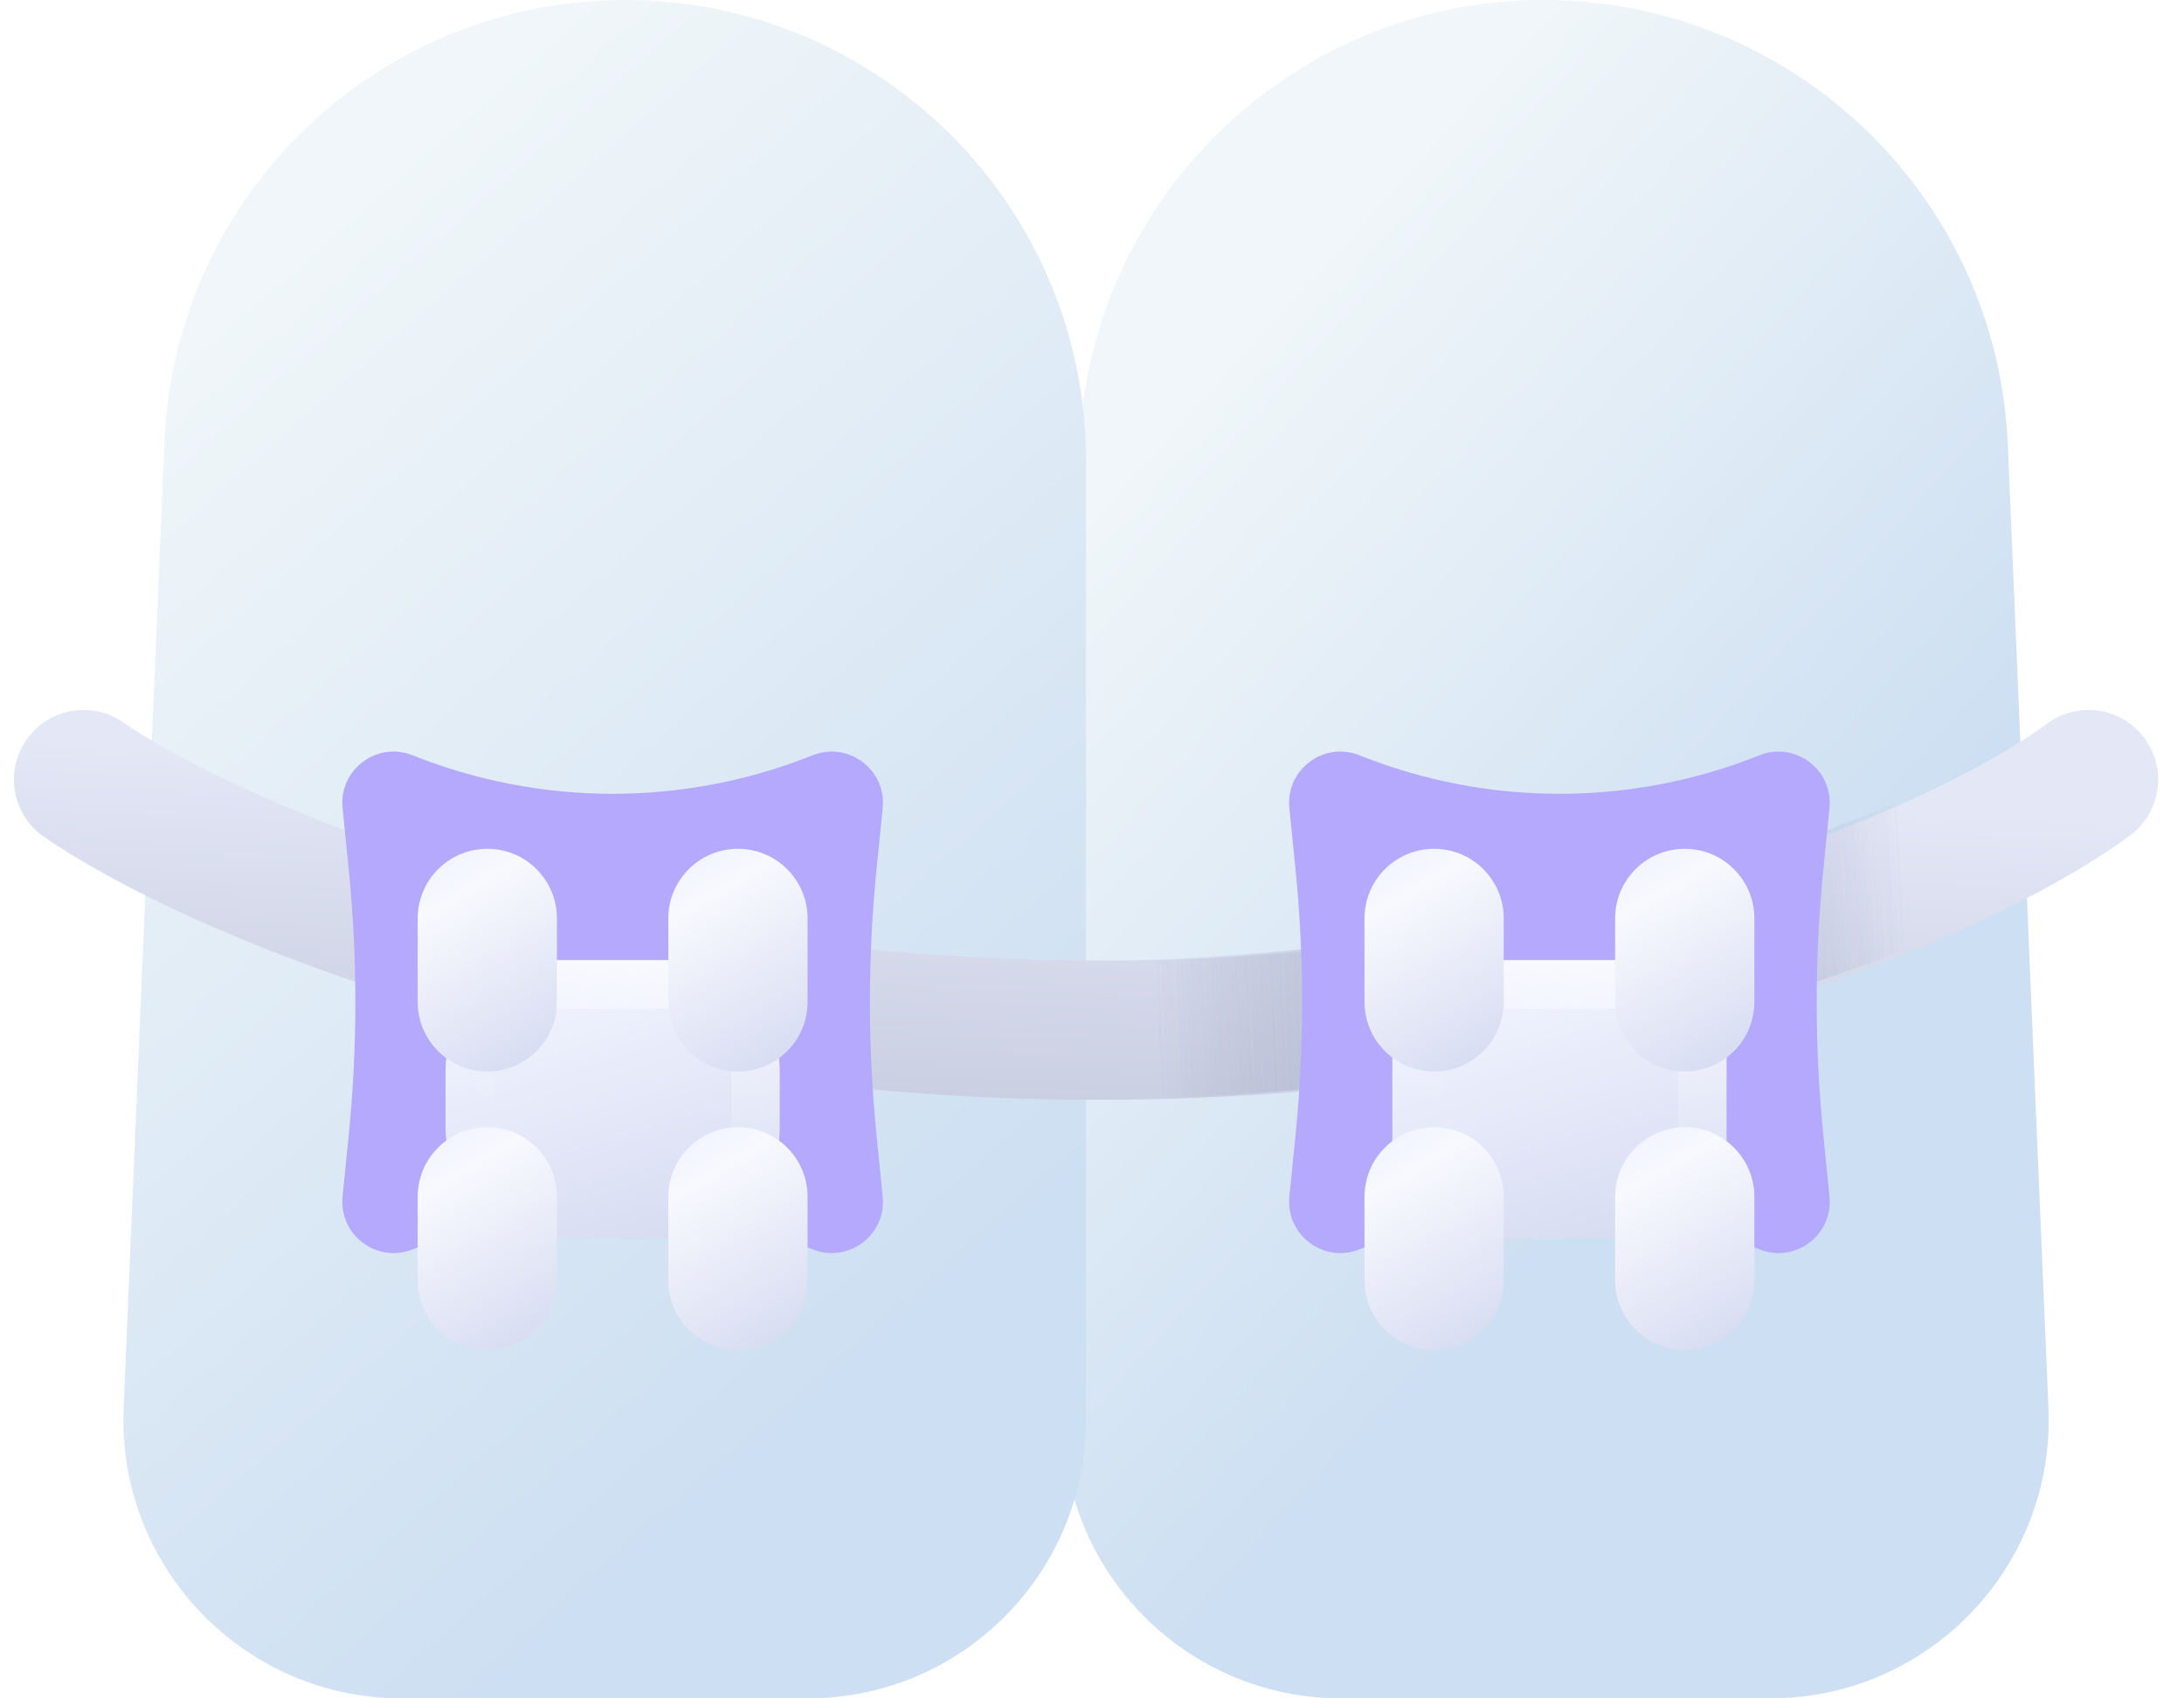 <svg width="90" height="70" viewBox="0 0 90 70" fill="none" xmlns="http://www.w3.org/2000/svg">
<rect x="42.459" y="22.951" width="11.475" height="6.885" rx="2" transform="rotate(90 42.459 22.951)" fill="url(#paint0_linear_12_489)"/>
<rect x="57.377" y="22.951" width="11.475" height="6.885" rx="2" transform="rotate(90 57.377 22.951)" fill="url(#paint1_linear_12_489)"/>
<path d="M82.74 18.339C82.308 8.088 73.872 8.4367e-07 63.612 0C53.164 -8.59112e-07 44.646 8.376 44.469 18.823L43.803 58.331C43.695 64.744 48.864 70 55.277 70H72.949C79.476 70 84.689 64.563 84.414 58.041L82.74 18.339Z" fill="url(#paint2_linear_12_489)"/>
<path d="M6.776 18.197C7.205 8.025 15.576 8.37145e-07 25.756 0C36.249 -8.62757e-07 44.754 8.506 44.754 18.998L44.754 58.525C44.754 64.862 39.616 70 33.279 70H16.56C10.033 70 4.82 64.563 5.095 58.041L6.776 18.197Z" fill="url(#paint3_linear_12_489)"/>
<path fill-rule="evenodd" clip-rule="evenodd" d="M1.079 30.506C1.976 29.2 3.762 28.869 5.068 29.767C9.568 32.861 24.374 39.59 45.291 39.59C66.209 39.59 80.258 32.861 84.359 29.825C85.632 28.883 87.428 29.151 88.371 30.424C89.314 31.697 89.046 33.494 87.773 34.437C82.573 38.286 67.293 45.328 45.291 45.328C23.286 45.328 7.332 38.287 1.817 34.495C0.512 33.597 0.181 31.811 1.079 30.506Z" fill="url(#paint4_linear_12_489)"/>
<path fill-rule="evenodd" clip-rule="evenodd" d="M88.43 30.506C87.532 29.2 85.746 28.869 84.44 29.767C79.94 32.861 65.134 39.59 44.218 39.59C23.299 39.59 9.25 32.861 5.15 29.825C3.876 28.883 2.08 29.151 1.137 30.424C0.194 31.697 0.462 33.494 1.736 34.437C6.935 38.286 22.215 45.328 44.218 45.328C66.222 45.328 82.176 38.287 87.691 34.495C88.996 33.597 89.327 31.811 88.43 30.506Z" fill="url(#paint5_radial_12_489)" fill-opacity="0.3"/>
<path fill-rule="evenodd" clip-rule="evenodd" d="M88.43 30.506C87.532 29.2 85.746 28.869 84.44 29.767C79.94 32.861 65.134 39.59 44.218 39.59C23.299 39.59 9.25 32.861 5.15 29.825C3.876 28.883 2.08 29.151 1.137 30.424C0.194 31.697 0.462 33.494 1.736 34.437C6.935 38.286 22.215 45.328 44.218 45.328C66.222 45.328 82.176 38.287 87.691 34.495C88.996 33.597 89.327 31.811 88.43 30.506Z" fill="url(#paint6_radial_12_489)" fill-opacity="0.3"/>
<path d="M14.117 33.302C13.959 31.724 15.532 30.541 17.005 31.13C22.295 33.246 28.197 33.246 33.487 31.13C34.96 30.541 36.532 31.724 36.375 33.302L36.12 35.844C35.757 39.48 35.757 43.143 36.12 46.779L36.375 49.321C36.532 50.899 34.96 52.082 33.487 51.493C28.197 49.377 22.295 49.377 17.005 51.493C15.532 52.082 13.959 50.899 14.117 49.321L14.371 46.779C14.735 43.143 14.735 39.48 14.371 35.844L14.117 33.302Z" fill="#B4A9FC"/>
<g filter="url(#filter0_d_12_489)">
<path d="M18.361 40.164C18.361 37.629 20.416 35.574 22.951 35.574H27.541C30.076 35.574 32.131 37.629 32.131 40.164V42.459C32.131 44.994 30.076 47.049 27.541 47.049H22.951C20.416 47.049 18.361 44.994 18.361 42.459V40.164Z" fill="url(#paint7_linear_12_489)"/>
<path d="M19.361 40.164C19.361 38.181 20.968 36.574 22.951 36.574H27.541C29.524 36.574 31.131 38.181 31.131 40.164V42.459C31.131 44.442 29.524 46.049 27.541 46.049H22.951C20.968 46.049 19.361 44.442 19.361 42.459V40.164Z" stroke="url(#paint8_radial_12_489)" stroke-width="2"/>
</g>
<g filter="url(#filter1_d_12_489)">
<path d="M27.541 33.852C27.541 32.268 28.826 30.984 30.41 30.984C31.994 30.984 33.279 32.268 33.279 33.852V37.295C33.279 38.88 31.994 40.164 30.41 40.164C28.826 40.164 27.541 38.88 27.541 37.295V33.852Z" fill="url(#paint9_linear_12_489)"/>
</g>
<g filter="url(#filter2_d_12_489)">
<path d="M27.541 45.328C27.541 43.743 28.826 42.459 30.41 42.459C31.994 42.459 33.279 43.743 33.279 45.328V48.77C33.279 50.355 31.994 51.639 30.41 51.639C28.826 51.639 27.541 50.355 27.541 48.77V45.328Z" fill="url(#paint10_linear_12_489)"/>
</g>
<g filter="url(#filter3_d_12_489)">
<path d="M17.213 45.328C17.213 43.743 18.498 42.459 20.082 42.459C21.666 42.459 22.951 43.743 22.951 45.328V48.77C22.951 50.355 21.666 51.639 20.082 51.639C18.498 51.639 17.213 50.355 17.213 48.77V45.328Z" fill="url(#paint11_linear_12_489)"/>
</g>
<g filter="url(#filter4_d_12_489)">
<path d="M17.213 33.852C17.213 32.268 18.498 30.984 20.082 30.984C21.666 30.984 22.951 32.268 22.951 33.852V37.295C22.951 38.88 21.666 40.164 20.082 40.164C18.498 40.164 17.213 38.88 17.213 37.295V33.852Z" fill="url(#paint12_linear_12_489)"/>
</g>
<path d="M53.133 33.302C52.976 31.724 54.548 30.541 56.021 31.13C61.312 33.246 67.213 33.246 72.503 31.13C73.976 30.541 75.549 31.724 75.391 33.302L75.137 35.844C74.773 39.48 74.773 43.143 75.137 46.779L75.391 49.321C75.549 50.899 73.976 52.082 72.503 51.493C67.213 49.377 61.312 49.377 56.021 51.493C54.548 52.082 52.976 50.899 53.133 49.321L53.388 46.779C53.751 43.143 53.751 39.48 53.388 35.844L53.133 33.302Z" fill="#B4A9FC"/>
<g filter="url(#filter5_d_12_489)">
<rect x="57.377" y="35.574" width="13.771" height="11.475" rx="4" fill="url(#paint13_linear_12_489)"/>
<rect x="58.377" y="36.574" width="11.771" height="9.475" rx="3" stroke="url(#paint14_radial_12_489)" stroke-width="2"/>
</g>
<g filter="url(#filter6_d_12_489)">
<path d="M66.557 33.852C66.557 32.268 67.842 30.984 69.426 30.984C71.011 30.984 72.295 32.268 72.295 33.852V37.295C72.295 38.88 71.011 40.164 69.426 40.164C67.842 40.164 66.557 38.88 66.557 37.295V33.852Z" fill="url(#paint15_linear_12_489)"/>
</g>
<g filter="url(#filter7_d_12_489)">
<path d="M66.557 45.328C66.557 43.743 67.842 42.459 69.426 42.459C71.011 42.459 72.295 43.743 72.295 45.328V48.77C72.295 50.355 71.011 51.639 69.426 51.639C67.842 51.639 66.557 50.355 66.557 48.77V45.328Z" fill="url(#paint16_linear_12_489)"/>
</g>
<g filter="url(#filter8_d_12_489)">
<path d="M56.23 45.328C56.23 43.743 57.514 42.459 59.098 42.459C60.683 42.459 61.967 43.743 61.967 45.328V48.77C61.967 50.355 60.683 51.639 59.098 51.639C57.514 51.639 56.23 50.355 56.23 48.77V45.328Z" fill="url(#paint17_linear_12_489)"/>
</g>
<g filter="url(#filter9_d_12_489)">
<path d="M56.23 33.852C56.23 32.268 57.514 30.984 59.098 30.984C60.683 30.984 61.967 32.268 61.967 33.852V37.295C61.967 38.88 60.683 40.164 59.098 40.164C57.514 40.164 56.23 38.88 56.23 37.295V33.852Z" fill="url(#paint18_linear_12_489)"/>
</g>
<defs>
<filter id="filter0_d_12_489" x="10.361" y="31.574" width="29.77" height="27.475" filterUnits="userSpaceOnUse" color-interpolation-filters="sRGB">
<feFlood flood-opacity="0" result="BackgroundImageFix"/>
<feColorMatrix in="SourceAlpha" type="matrix" values="0 0 0 0 0 0 0 0 0 0 0 0 0 0 0 0 0 0 127 0" result="hardAlpha"/>
<feOffset dy="4"/>
<feGaussianBlur stdDeviation="4"/>
<feComposite in2="hardAlpha" operator="out"/>
<feColorMatrix type="matrix" values="0 0 0 0 0.148 0 0 0 0 0.236 0 0 0 0 0.585 0 0 0 0.13 0"/>
<feBlend mode="normal" in2="BackgroundImageFix" result="effect1_dropShadow_12_489"/>
<feBlend mode="normal" in="SourceGraphic" in2="effect1_dropShadow_12_489" result="shape"/>
</filter>
<filter id="filter1_d_12_489" x="19.541" y="26.984" width="21.738" height="25.18" filterUnits="userSpaceOnUse" color-interpolation-filters="sRGB">
<feFlood flood-opacity="0" result="BackgroundImageFix"/>
<feColorMatrix in="SourceAlpha" type="matrix" values="0 0 0 0 0 0 0 0 0 0 0 0 0 0 0 0 0 0 127 0" result="hardAlpha"/>
<feOffset dy="4"/>
<feGaussianBlur stdDeviation="4"/>
<feComposite in2="hardAlpha" operator="out"/>
<feColorMatrix type="matrix" values="0 0 0 0 0.148 0 0 0 0 0.236 0 0 0 0 0.585 0 0 0 0.13 0"/>
<feBlend mode="normal" in2="BackgroundImageFix" result="effect1_dropShadow_12_489"/>
<feBlend mode="normal" in="SourceGraphic" in2="effect1_dropShadow_12_489" result="shape"/>
</filter>
<filter id="filter2_d_12_489" x="19.541" y="38.459" width="21.738" height="25.18" filterUnits="userSpaceOnUse" color-interpolation-filters="sRGB">
<feFlood flood-opacity="0" result="BackgroundImageFix"/>
<feColorMatrix in="SourceAlpha" type="matrix" values="0 0 0 0 0 0 0 0 0 0 0 0 0 0 0 0 0 0 127 0" result="hardAlpha"/>
<feOffset dy="4"/>
<feGaussianBlur stdDeviation="4"/>
<feComposite in2="hardAlpha" operator="out"/>
<feColorMatrix type="matrix" values="0 0 0 0 0.148 0 0 0 0 0.236 0 0 0 0 0.585 0 0 0 0.13 0"/>
<feBlend mode="normal" in2="BackgroundImageFix" result="effect1_dropShadow_12_489"/>
<feBlend mode="normal" in="SourceGraphic" in2="effect1_dropShadow_12_489" result="shape"/>
</filter>
<filter id="filter3_d_12_489" x="9.213" y="38.459" width="21.738" height="25.18" filterUnits="userSpaceOnUse" color-interpolation-filters="sRGB">
<feFlood flood-opacity="0" result="BackgroundImageFix"/>
<feColorMatrix in="SourceAlpha" type="matrix" values="0 0 0 0 0 0 0 0 0 0 0 0 0 0 0 0 0 0 127 0" result="hardAlpha"/>
<feOffset dy="4"/>
<feGaussianBlur stdDeviation="4"/>
<feComposite in2="hardAlpha" operator="out"/>
<feColorMatrix type="matrix" values="0 0 0 0 0.148 0 0 0 0 0.236 0 0 0 0 0.585 0 0 0 0.13 0"/>
<feBlend mode="normal" in2="BackgroundImageFix" result="effect1_dropShadow_12_489"/>
<feBlend mode="normal" in="SourceGraphic" in2="effect1_dropShadow_12_489" result="shape"/>
</filter>
<filter id="filter4_d_12_489" x="9.213" y="26.984" width="21.738" height="25.18" filterUnits="userSpaceOnUse" color-interpolation-filters="sRGB">
<feFlood flood-opacity="0" result="BackgroundImageFix"/>
<feColorMatrix in="SourceAlpha" type="matrix" values="0 0 0 0 0 0 0 0 0 0 0 0 0 0 0 0 0 0 127 0" result="hardAlpha"/>
<feOffset dy="4"/>
<feGaussianBlur stdDeviation="4"/>
<feComposite in2="hardAlpha" operator="out"/>
<feColorMatrix type="matrix" values="0 0 0 0 0.148 0 0 0 0 0.236 0 0 0 0 0.585 0 0 0 0.13 0"/>
<feBlend mode="normal" in2="BackgroundImageFix" result="effect1_dropShadow_12_489"/>
<feBlend mode="normal" in="SourceGraphic" in2="effect1_dropShadow_12_489" result="shape"/>
</filter>
<filter id="filter5_d_12_489" x="49.377" y="31.574" width="29.77" height="27.475" filterUnits="userSpaceOnUse" color-interpolation-filters="sRGB">
<feFlood flood-opacity="0" result="BackgroundImageFix"/>
<feColorMatrix in="SourceAlpha" type="matrix" values="0 0 0 0 0 0 0 0 0 0 0 0 0 0 0 0 0 0 127 0" result="hardAlpha"/>
<feOffset dy="4"/>
<feGaussianBlur stdDeviation="4"/>
<feComposite in2="hardAlpha" operator="out"/>
<feColorMatrix type="matrix" values="0 0 0 0 0.148 0 0 0 0 0.236 0 0 0 0 0.585 0 0 0 0.13 0"/>
<feBlend mode="normal" in2="BackgroundImageFix" result="effect1_dropShadow_12_489"/>
<feBlend mode="normal" in="SourceGraphic" in2="effect1_dropShadow_12_489" result="shape"/>
</filter>
<filter id="filter6_d_12_489" x="58.557" y="26.984" width="21.738" height="25.18" filterUnits="userSpaceOnUse" color-interpolation-filters="sRGB">
<feFlood flood-opacity="0" result="BackgroundImageFix"/>
<feColorMatrix in="SourceAlpha" type="matrix" values="0 0 0 0 0 0 0 0 0 0 0 0 0 0 0 0 0 0 127 0" result="hardAlpha"/>
<feOffset dy="4"/>
<feGaussianBlur stdDeviation="4"/>
<feComposite in2="hardAlpha" operator="out"/>
<feColorMatrix type="matrix" values="0 0 0 0 0.148 0 0 0 0 0.236 0 0 0 0 0.585 0 0 0 0.13 0"/>
<feBlend mode="normal" in2="BackgroundImageFix" result="effect1_dropShadow_12_489"/>
<feBlend mode="normal" in="SourceGraphic" in2="effect1_dropShadow_12_489" result="shape"/>
</filter>
<filter id="filter7_d_12_489" x="58.557" y="38.459" width="21.738" height="25.18" filterUnits="userSpaceOnUse" color-interpolation-filters="sRGB">
<feFlood flood-opacity="0" result="BackgroundImageFix"/>
<feColorMatrix in="SourceAlpha" type="matrix" values="0 0 0 0 0 0 0 0 0 0 0 0 0 0 0 0 0 0 127 0" result="hardAlpha"/>
<feOffset dy="4"/>
<feGaussianBlur stdDeviation="4"/>
<feComposite in2="hardAlpha" operator="out"/>
<feColorMatrix type="matrix" values="0 0 0 0 0.148 0 0 0 0 0.236 0 0 0 0 0.585 0 0 0 0.13 0"/>
<feBlend mode="normal" in2="BackgroundImageFix" result="effect1_dropShadow_12_489"/>
<feBlend mode="normal" in="SourceGraphic" in2="effect1_dropShadow_12_489" result="shape"/>
</filter>
<filter id="filter8_d_12_489" x="48.23" y="38.459" width="21.738" height="25.18" filterUnits="userSpaceOnUse" color-interpolation-filters="sRGB">
<feFlood flood-opacity="0" result="BackgroundImageFix"/>
<feColorMatrix in="SourceAlpha" type="matrix" values="0 0 0 0 0 0 0 0 0 0 0 0 0 0 0 0 0 0 127 0" result="hardAlpha"/>
<feOffset dy="4"/>
<feGaussianBlur stdDeviation="4"/>
<feComposite in2="hardAlpha" operator="out"/>
<feColorMatrix type="matrix" values="0 0 0 0 0.148 0 0 0 0 0.236 0 0 0 0 0.585 0 0 0 0.13 0"/>
<feBlend mode="normal" in2="BackgroundImageFix" result="effect1_dropShadow_12_489"/>
<feBlend mode="normal" in="SourceGraphic" in2="effect1_dropShadow_12_489" result="shape"/>
</filter>
<filter id="filter9_d_12_489" x="48.23" y="26.984" width="21.738" height="25.18" filterUnits="userSpaceOnUse" color-interpolation-filters="sRGB">
<feFlood flood-opacity="0" result="BackgroundImageFix"/>
<feColorMatrix in="SourceAlpha" type="matrix" values="0 0 0 0 0 0 0 0 0 0 0 0 0 0 0 0 0 0 127 0" result="hardAlpha"/>
<feOffset dy="4"/>
<feGaussianBlur stdDeviation="4"/>
<feComposite in2="hardAlpha" operator="out"/>
<feColorMatrix type="matrix" values="0 0 0 0 0.148 0 0 0 0 0.236 0 0 0 0 0.585 0 0 0 0.13 0"/>
<feBlend mode="normal" in2="BackgroundImageFix" result="effect1_dropShadow_12_489"/>
<feBlend mode="normal" in="SourceGraphic" in2="effect1_dropShadow_12_489" result="shape"/>
</filter>
<linearGradient id="paint0_linear_12_489" x1="46.154" y1="22.951" x2="48.648" y2="23.119" gradientUnits="userSpaceOnUse">
<stop stop-color="#E2E6F3"/>
<stop offset="1" stop-color="#D5DAF0"/>
</linearGradient>
<linearGradient id="paint1_linear_12_489" x1="61.072" y1="22.951" x2="63.566" y2="23.119" gradientUnits="userSpaceOnUse">
<stop stop-color="#E2E6F3"/>
<stop offset="1" stop-color="#D5DAF0"/>
</linearGradient>
<linearGradient id="paint2_linear_12_489" x1="43.607" y1="22.377" x2="69.102" y2="45.509" gradientUnits="userSpaceOnUse">
<stop stop-color="#F0F6F9"/>
<stop offset="1" stop-color="#CDDFF2"/>
</linearGradient>
<linearGradient id="paint3_linear_12_489" x1="2.295" y1="18.934" x2="35.427" y2="56.565" gradientUnits="userSpaceOnUse">
<stop stop-color="#F0F6F9"/>
<stop offset="1" stop-color="#CDDFF2"/>
</linearGradient>
<linearGradient id="paint4_linear_12_489" x1="44.754" y1="32.131" x2="44.18" y2="47.049" gradientUnits="userSpaceOnUse">
<stop stop-color="#E3E7F6"/>
<stop offset="1" stop-color="#C7CCDF"/>
</linearGradient>
<radialGradient id="paint5_radial_12_489" cx="0" cy="0" r="1" gradientUnits="userSpaceOnUse" gradientTransform="translate(63.115 41.311) rotate(177.879) scale(15.502 85.262)">
<stop stop-color="#ADB6DA"/>
<stop offset="1" stop-color="#626D97" stop-opacity="0"/>
</radialGradient>
<radialGradient id="paint6_radial_12_489" cx="0" cy="0" r="1" gradientUnits="userSpaceOnUse" gradientTransform="translate(63.115 41.311) rotate(177.879) scale(15.502 85.262)">
<stop stop-color="#ADB6DA"/>
<stop offset="1" stop-color="#626D97" stop-opacity="0"/>
</radialGradient>
<linearGradient id="paint7_linear_12_489" x1="23.893" y1="35.542" x2="27.608" y2="47.642" gradientUnits="userSpaceOnUse">
<stop stop-color="#F2F5FF"/>
<stop offset="1" stop-color="#D6DBF1"/>
</linearGradient>
<radialGradient id="paint8_radial_12_489" cx="0" cy="0" r="1" gradientUnits="userSpaceOnUse" gradientTransform="translate(29.784 27.565) rotate(131.532) scale(17.214 17.882)">
<stop stop-color="white"/>
<stop offset="1" stop-color="white" stop-opacity="0"/>
</radialGradient>
<linearGradient id="paint9_linear_12_489" x1="29.846" y1="30.958" x2="34.48" y2="38.819" gradientUnits="userSpaceOnUse">
<stop stop-color="#F2F5FF"/>
<stop offset="0.151" stop-color="#F8F9FE"/>
<stop offset="1" stop-color="#D6DBF1"/>
</linearGradient>
<linearGradient id="paint10_linear_12_489" x1="29.846" y1="42.434" x2="34.48" y2="50.295" gradientUnits="userSpaceOnUse">
<stop stop-color="#F2F5FF"/>
<stop offset="0.151" stop-color="#F8F9FE"/>
<stop offset="1" stop-color="#D6DBF1"/>
</linearGradient>
<linearGradient id="paint11_linear_12_489" x1="19.518" y1="42.434" x2="24.152" y2="50.295" gradientUnits="userSpaceOnUse">
<stop stop-color="#F2F5FF"/>
<stop offset="0.151" stop-color="#F8F9FE"/>
<stop offset="1" stop-color="#D6DBF1"/>
</linearGradient>
<linearGradient id="paint12_linear_12_489" x1="19.518" y1="30.958" x2="24.152" y2="38.819" gradientUnits="userSpaceOnUse">
<stop stop-color="#F2F5FF"/>
<stop offset="0.151" stop-color="#F8F9FE"/>
<stop offset="1" stop-color="#D6DBF1"/>
</linearGradient>
<linearGradient id="paint13_linear_12_489" x1="62.909" y1="35.542" x2="66.624" y2="47.642" gradientUnits="userSpaceOnUse">
<stop stop-color="#F2F5FF"/>
<stop offset="1" stop-color="#D6DBF1"/>
</linearGradient>
<radialGradient id="paint14_radial_12_489" cx="0" cy="0" r="1" gradientUnits="userSpaceOnUse" gradientTransform="translate(68.8 27.565) rotate(131.532) scale(17.214 17.882)">
<stop stop-color="white"/>
<stop offset="1" stop-color="white" stop-opacity="0"/>
</radialGradient>
<linearGradient id="paint15_linear_12_489" x1="68.862" y1="30.958" x2="73.496" y2="38.819" gradientUnits="userSpaceOnUse">
<stop stop-color="#F2F5FF"/>
<stop offset="0.151" stop-color="#F8F9FE"/>
<stop offset="1" stop-color="#D6DBF1"/>
</linearGradient>
<linearGradient id="paint16_linear_12_489" x1="68.862" y1="42.434" x2="73.496" y2="50.295" gradientUnits="userSpaceOnUse">
<stop stop-color="#F2F5FF"/>
<stop offset="0.151" stop-color="#F8F9FE"/>
<stop offset="1" stop-color="#D6DBF1"/>
</linearGradient>
<linearGradient id="paint17_linear_12_489" x1="58.535" y1="42.434" x2="63.169" y2="50.295" gradientUnits="userSpaceOnUse">
<stop stop-color="#F2F5FF"/>
<stop offset="0.151" stop-color="#F8F9FE"/>
<stop offset="1" stop-color="#D6DBF1"/>
</linearGradient>
<linearGradient id="paint18_linear_12_489" x1="58.535" y1="30.958" x2="63.169" y2="38.819" gradientUnits="userSpaceOnUse">
<stop stop-color="#F2F5FF"/>
<stop offset="0.151" stop-color="#F8F9FE"/>
<stop offset="1" stop-color="#D6DBF1"/>
</linearGradient>
</defs>
</svg>
